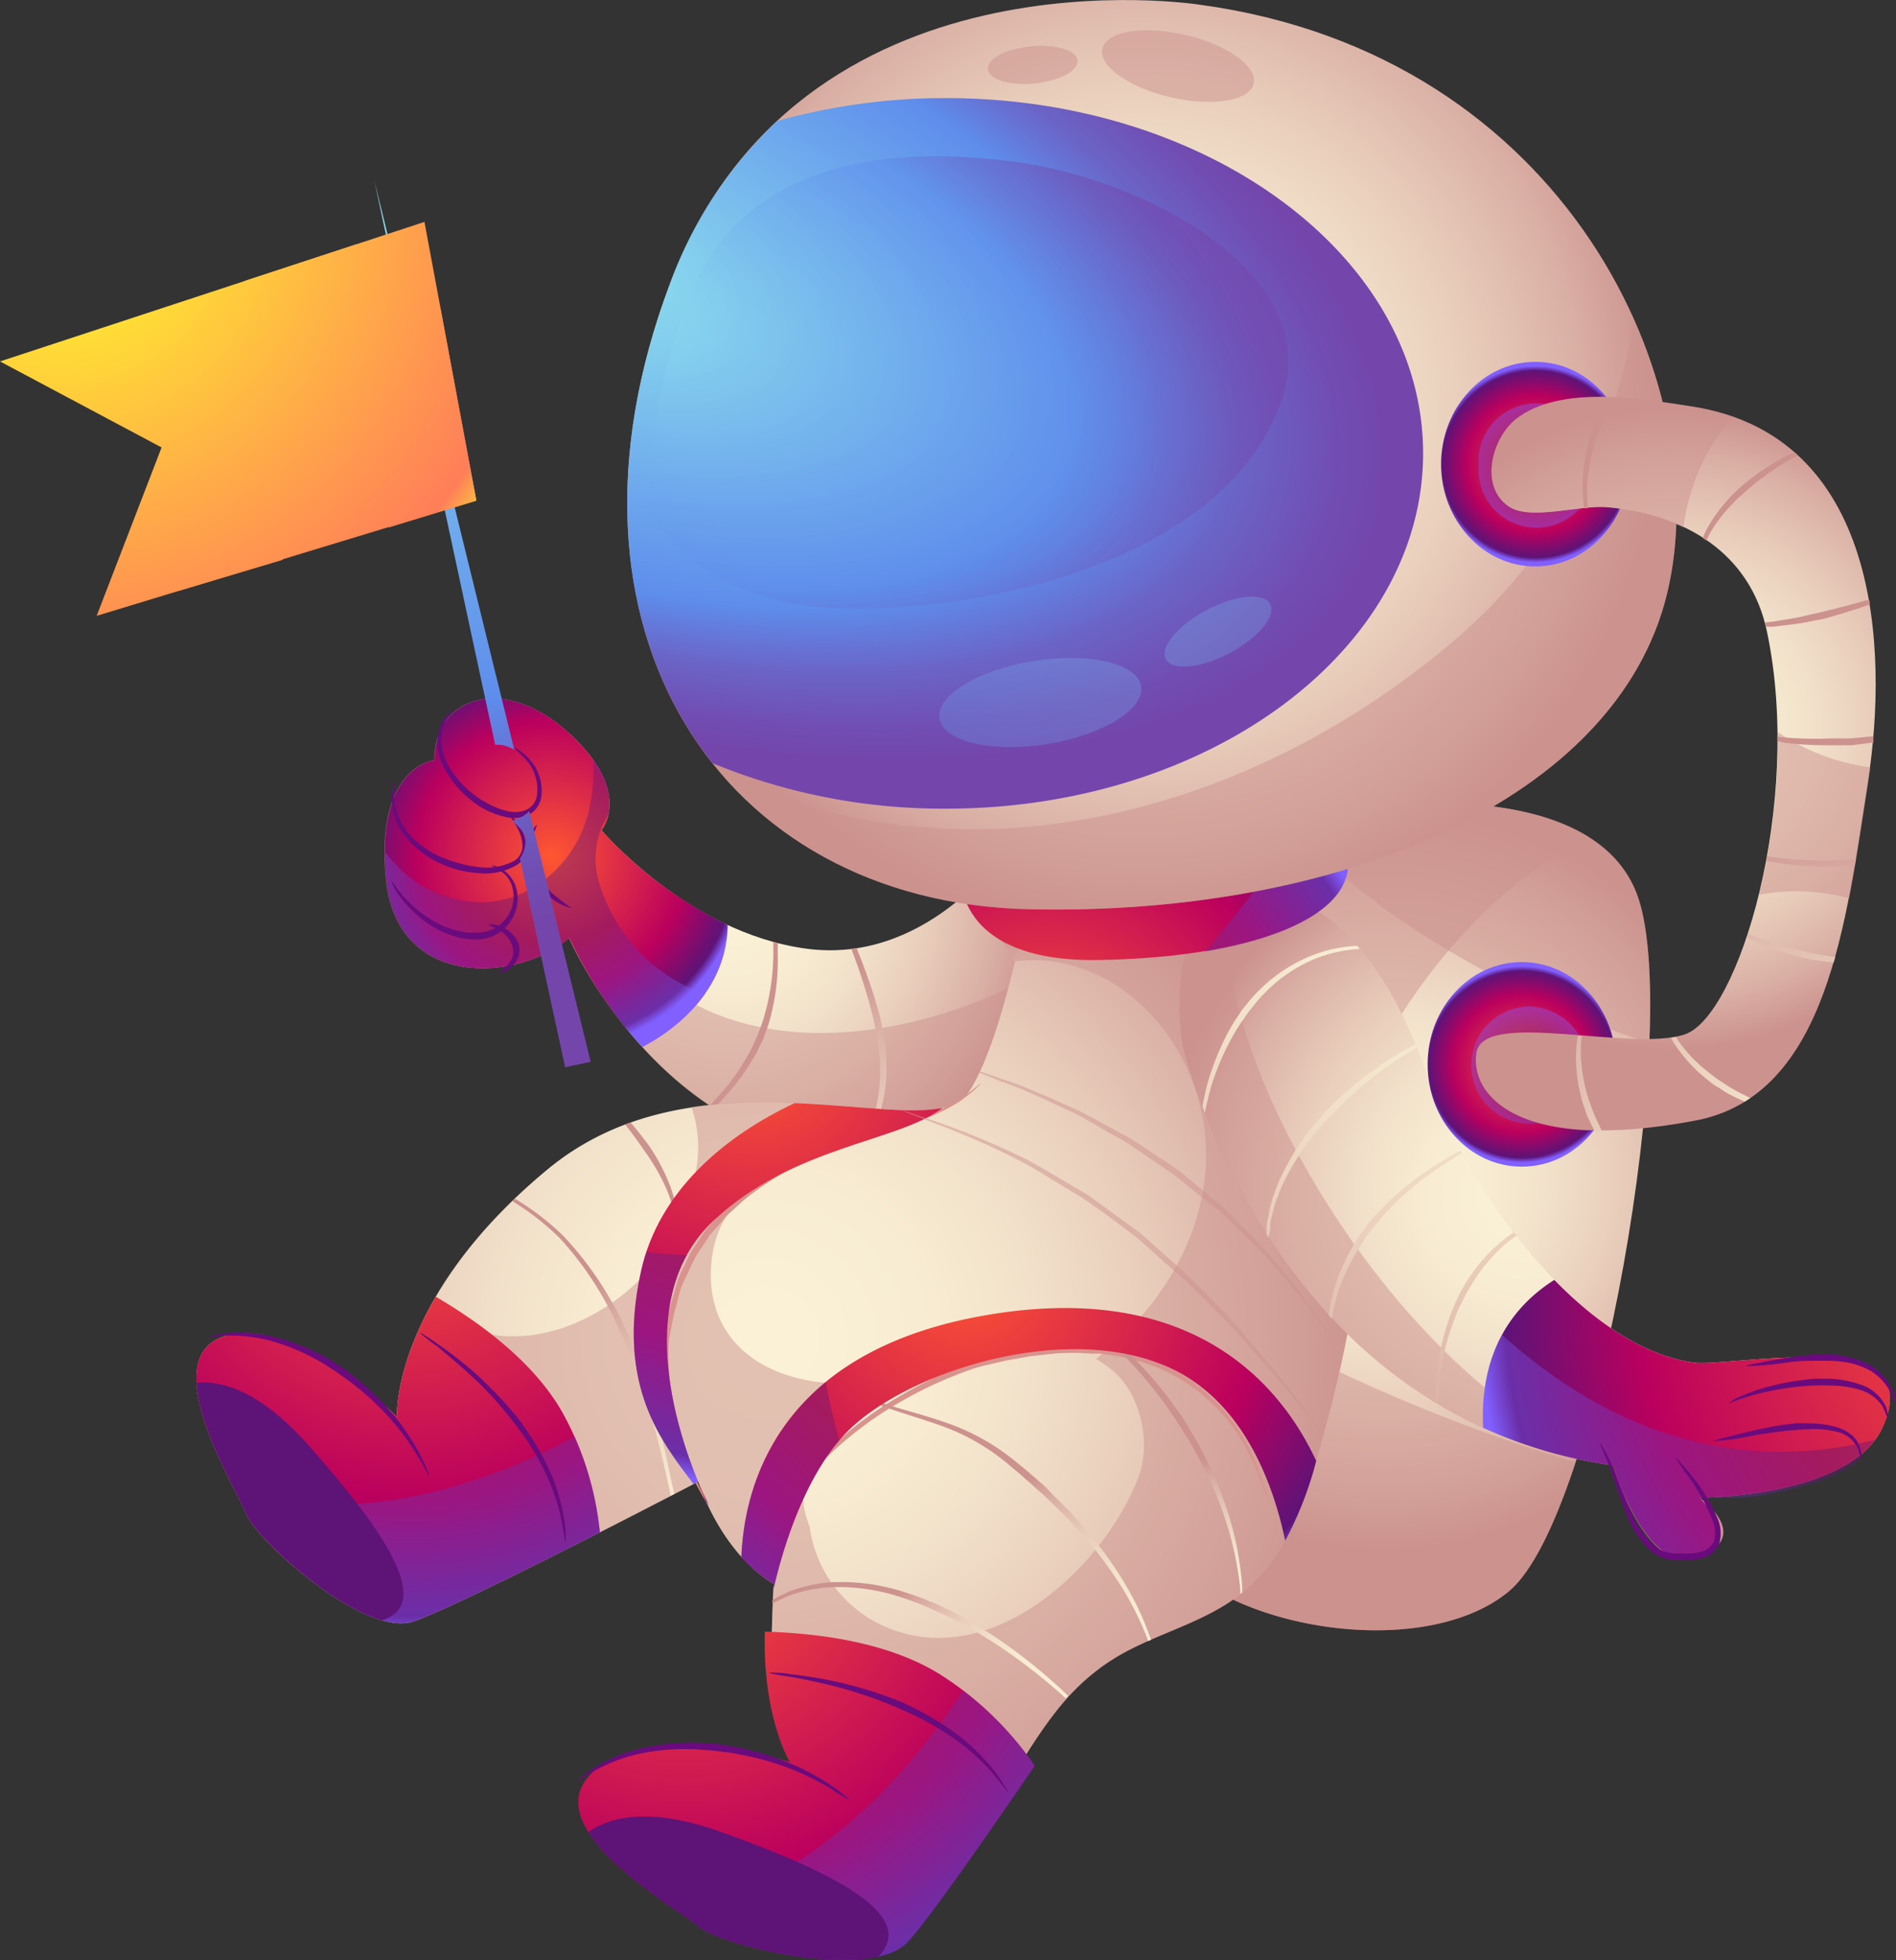 <svg xmlns="http://www.w3.org/2000/svg" xmlns:xlink="http://www.w3.org/1999/xlink" viewBox="0 0 176.13 182.05"><rect x="0" y="0" width="176.13" height="182.05" fill="#333333" stroke="none"/><defs><style>.cls-1{isolation:isolate;}.cls-2{fill:url(#radial-gradient);}.cls-13,.cls-3,.cls-32,.cls-36,.cls-4,.cls-48,.cls-5,.cls-61,.cls-62,.cls-63,.cls-7{opacity:0.5;}.cls-3{fill:url(#radial-gradient-2);}.cls-4{fill:url(#radial-gradient-3);}.cls-5{fill:url(#radial-gradient-4);}.cls-6{fill:url(#radial-gradient-5);}.cls-7{fill:url(#radial-gradient-6);}.cls-8{fill:url(#radial-gradient-7);}.cls-9{fill:url(#radial-gradient-8);}.cls-10{fill:url(#radial-gradient-9);}.cls-11{opacity:0.2;fill:url(#radial-gradient-10);}.cls-11,.cls-22,.cls-24,.cls-26,.cls-30,.cls-42,.cls-44,.cls-46,.cls-57,.cls-59,.cls-75,.cls-76{mix-blend-mode:multiply;}.cls-12{fill:url(#radial-gradient-11);}.cls-13{fill:url(#radial-gradient-12);}.cls-14{fill:#d9938e;}.cls-15{fill:url(#radial-gradient-13);}.cls-16{fill:url(#radial-gradient-14);}.cls-17{fill:url(#radial-gradient-15);}.cls-18{fill:url(#radial-gradient-16);}.cls-19{fill:url(#radial-gradient-17);}.cls-20{fill:url(#Áåçûìÿííûé_ãðàäèåíò_236);}.cls-21{fill:url(#Áåçûìÿííûé_ãðàäèåíò_236-2);}.cls-22,.cls-24,.cls-26,.cls-30,.cls-42,.cls-44,.cls-46,.cls-57,.cls-59{opacity:0.4;}.cls-22{fill:url(#radial-gradient-18);}.cls-23{fill:url(#Áåçûìÿííûé_ãðàäèåíò_236-3);}.cls-24{fill:url(#radial-gradient-19);}.cls-25{fill:url(#Áåçûìÿííûé_ãðàäèåíò_236-4);}.cls-26{fill:url(#radial-gradient-20);}.cls-27{fill:url(#radial-gradient-21);}.cls-28{fill:#690b7c;}.cls-29{fill:url(#Áåçûìÿííûé_ãðàäèåíò_236-5);}.cls-30{fill:url(#radial-gradient-22);}.cls-31{fill:url(#radial-gradient-23);}.cls-33{fill:url(#radial-gradient-24);}.cls-34{fill:url(#radial-gradient-25);}.cls-35{fill:url(#radial-gradient-26);}.cls-36{fill:url(#radial-gradient-27);}.cls-37{fill:url(#radial-gradient-28);}.cls-38{fill:url(#radial-gradient-29);}.cls-39{fill:url(#radial-gradient-30);}.cls-40{fill:url(#radial-gradient-31);}.cls-41{fill:url(#Áåçûìÿííûé_ãðàäèåíò_236-6);}.cls-42{fill:url(#radial-gradient-32);}.cls-43{fill:url(#Áåçûìÿííûé_ãðàäèåíò_236-7);}.cls-44{fill:url(#radial-gradient-33);}.cls-45{fill:url(#Áåçûìÿííûé_ãðàäèåíò_236-8);}.cls-46{fill:url(#radial-gradient-34);}.cls-47{fill:url(#radial-gradient-35);}.cls-48{fill:url(#radial-gradient-36);}.cls-49{fill:url(#radial-gradient-37);}.cls-50{fill:url(#radial-gradient-38);}.cls-51{fill:url(#radial-gradient-39);}.cls-52{opacity:0.6;fill:url(#radial-gradient-40);}.cls-52,.cls-53{mix-blend-mode:screen;}.cls-53{opacity:0.3;}.cls-54{fill:url(#radial-gradient-41);}.cls-55{fill:url(#radial-gradient-42);}.cls-56{fill:url(#Áåçûìÿííûé_ãðàäèåíò_236-9);}.cls-57{fill:url(#radial-gradient-43);}.cls-58{fill:url(#Áåçûìÿííûé_ãðàäèåíò_236-10);}.cls-59{fill:url(#radial-gradient-44);}.cls-60{fill:url(#radial-gradient-45);}.cls-61{fill:url(#radial-gradient-46);}.cls-62{fill:url(#radial-gradient-47);}.cls-63{fill:url(#radial-gradient-48);}.cls-64{fill:url(#radial-gradient-49);}.cls-65{fill:url(#radial-gradient-50);}.cls-66{fill:url(#radial-gradient-51);}.cls-67{fill:url(#radial-gradient-52);}.cls-68{fill:url(#radial-gradient-53);}.cls-69{fill:url(#radial-gradient-54);}.cls-70{fill:url(#radial-gradient-55);}.cls-71{fill:url(#radial-gradient-56);}.cls-72{fill:url(#radial-gradient-57);}.cls-73{fill:url(#radial-gradient-58);}.cls-74{fill:url(#radial-gradient-59);}.cls-75{fill:url(#radial-gradient-60);}.cls-76{fill:url(#radial-gradient-61);}</style><radialGradient id="radial-gradient" cx="128.54" cy="109.32" r="36.58" gradientUnits="userSpaceOnUse"><stop offset="0.06" stop-color="#faf1d6"/><stop offset="0.24" stop-color="#f8edd3"/><stop offset="0.42" stop-color="#f2e1ca"/><stop offset="0.61" stop-color="#e8ccba"/><stop offset="0.8" stop-color="#dab0a5"/><stop offset="0.95" stop-color="#cc928e"/></radialGradient><radialGradient id="radial-gradient-2" cx="128.54" cy="109.32" r="36.58" gradientUnits="userSpaceOnUse"><stop offset="0.22" stop-color="#cc928e"/><stop offset="0.95" stop-color="#cc928e"/></radialGradient><radialGradient id="radial-gradient-3" cx="128.54" cy="109.32" r="36.59" xlink:href="#radial-gradient-2"/><radialGradient id="radial-gradient-4" cx="128.54" cy="109.32" r="36.58" xlink:href="#radial-gradient-2"/><radialGradient id="radial-gradient-5" cx="67.77" cy="84.04" r="30.63" xlink:href="#radial-gradient"/><radialGradient id="radial-gradient-6" cx="67.77" cy="84.04" r="30.63" xlink:href="#radial-gradient-2"/><radialGradient id="radial-gradient-7" cx="97.12" cy="121.36" r="38.05" xlink:href="#radial-gradient"/><radialGradient id="radial-gradient-8" cx="97.12" cy="121.36" r="38.05" xlink:href="#radial-gradient"/><radialGradient id="radial-gradient-9" cx="97.12" cy="121.36" r="38.05" xlink:href="#radial-gradient"/><radialGradient id="radial-gradient-10" cx="89.62" cy="117.61" r="40.57" gradientUnits="userSpaceOnUse"><stop offset="0.45" stop-color="#5e1377"/><stop offset="1" stop-color="#8160ff"/></radialGradient><radialGradient id="radial-gradient-11" cx="71.23" cy="124.33" r="59.18" xlink:href="#radial-gradient"/><radialGradient id="radial-gradient-12" cx="82.87" cy="130.45" r="118.58" xlink:href="#radial-gradient-2"/><radialGradient id="radial-gradient-13" cx="68.7" cy="145.78" r="31.75" xlink:href="#radial-gradient"/><radialGradient id="radial-gradient-14" cx="68.7" cy="145.78" r="31.75" xlink:href="#radial-gradient"/><radialGradient id="radial-gradient-15" cx="103.31" cy="154.01" r="19.49" xlink:href="#radial-gradient"/><radialGradient id="radial-gradient-16" cx="95.83" cy="158.53" r="17.23" xlink:href="#radial-gradient"/><radialGradient id="radial-gradient-17" cx="112.96" cy="149.92" r="15.24" xlink:href="#radial-gradient"/><radialGradient id="Áåçûìÿííûé_ãðàäèåíò_236" cx="65.29" cy="137.5" r="2.23" gradientUnits="userSpaceOnUse"><stop offset="0" stop-color="#ff5731"/><stop offset="0.7" stop-color="#ba005e"/><stop offset="0.95" stop-color="#5e1377"/><stop offset="1" stop-color="#8160ff"/></radialGradient><radialGradient id="Áåçûìÿííûé_ãðàäèåíò_236-2" cx="70.01" cy="97.18" r="40.58" xlink:href="#Áåçûìÿííûé_ãðàäèåíò_236"/><radialGradient id="radial-gradient-18" cx="70.01" cy="97.18" r="40.58" xlink:href="#radial-gradient-10"/><radialGradient id="Áåçûìÿííûé_ãðàäèåíò_236-3" cx="89.62" cy="117.61" r="40.57" xlink:href="#Áåçûìÿííûé_ãðàäèåíò_236"/><radialGradient id="radial-gradient-19" cx="89.62" cy="117.61" r="40.57" xlink:href="#radial-gradient-10"/><radialGradient id="Áåçûìÿííûé_ãðàäèåíò_236-4" cx="38.2" cy="109.11" r="43.23" xlink:href="#Áåçûìÿííûé_ãðàäèåíò_236"/><radialGradient id="radial-gradient-20" cx="38.2" cy="109.12" r="43.23" xlink:href="#radial-gradient-10"/><radialGradient id="radial-gradient-21" cx="35.2" cy="147.78" r="70.73" xlink:href="#radial-gradient-10"/><radialGradient id="Áåçûìÿííûé_ãðàäèåíò_236-5" cx="73.76" cy="141.41" r="45.38" gradientTransform="matrix(0.88, -0.48, 0.48, 0.88, -69.35, 53.66)" xlink:href="#Áåçûìÿííûé_ãðàäèåíò_236"/><radialGradient id="radial-gradient-22" cx="73.76" cy="141.41" r="45.38" gradientTransform="matrix(0.88, -0.48, 0.48, 0.88, -69.35, 53.66)" xlink:href="#radial-gradient-10"/><radialGradient id="radial-gradient-23" cx="70.61" cy="182" r="74.26" gradientTransform="matrix(0.88, -0.48, 0.48, 0.88, -69.35, 53.66)" xlink:href="#radial-gradient-10"/><radialGradient id="radial-gradient-24" cx="103.37" cy="118.11" r="17.4" xlink:href="#radial-gradient-2"/><radialGradient id="radial-gradient-25" cx="107.12" cy="112.11" r="15.27" xlink:href="#radial-gradient-2"/><radialGradient id="radial-gradient-26" cx="141.75" cy="111.06" r="35.82" xlink:href="#radial-gradient"/><radialGradient id="radial-gradient-27" cx="141.75" cy="111.06" r="35.82" xlink:href="#radial-gradient-2"/><radialGradient id="radial-gradient-28" cx="136.2" cy="74.95" r="70.73" xlink:href="#radial-gradient"/><radialGradient id="radial-gradient-29" cx="136.2" cy="74.95" r="70.73" xlink:href="#radial-gradient"/><radialGradient id="radial-gradient-30" cx="136.2" cy="74.95" r="70.73" xlink:href="#radial-gradient"/><radialGradient id="radial-gradient-31" cx="136.2" cy="74.95" r="70.73" xlink:href="#radial-gradient"/><radialGradient id="Áåçûìÿííûé_ãðàäèåíò_236-6" cx="187.12" cy="121.36" r="49.88" xlink:href="#Áåçûìÿííûé_ãðàäèåíò_236"/><radialGradient id="radial-gradient-32" cx="187.12" cy="121.36" r="49.88" xlink:href="#radial-gradient-10"/><radialGradient id="Áåçûìÿííûé_ãðàäèåíò_236-7" cx="51.27" cy="79.51" r="18.05" xlink:href="#Áåçûìÿííûé_ãðàäèåíò_236"/><radialGradient id="radial-gradient-33" cx="51.27" cy="79.51" r="18.05" xlink:href="#radial-gradient-10"/><radialGradient id="Áåçûìÿííûé_ãðàäèåíò_236-8" cx="97.06" cy="99.85" r="33.29" xlink:href="#Áåçûìÿííûé_ãðàäèåíò_236"/><radialGradient id="radial-gradient-34" cx="97.06" cy="99.85" r="33.29" xlink:href="#radial-gradient-10"/><radialGradient id="radial-gradient-35" cx="105.78" cy="38.19" r="51.02" xlink:href="#radial-gradient"/><radialGradient id="radial-gradient-36" cx="105.79" cy="38.19" r="51.01" xlink:href="#radial-gradient-2"/><radialGradient id="radial-gradient-37" cx="174.53" cy="86.02" r="90.31" gradientTransform="matrix(-0.4, -0.92, 0.48, -0.21, 133.94, 210.12)" xlink:href="#radial-gradient-2"/><radialGradient id="radial-gradient-38" cx="151.83" cy="105.53" r="90.3" gradientTransform="translate(174.57 177.22) rotate(-132.29) scale(1 0.52)" xlink:href="#radial-gradient-2"/><radialGradient id="radial-gradient-39" cx="54.2" cy="25.11" r="86.13" gradientTransform="translate(7.06 -4.68) rotate(18.7) scale(1 0.52)" gradientUnits="userSpaceOnUse"><stop offset="0" stop-color="#8ee1ee"/><stop offset="0.62" stop-color="#5e8dec"/><stop offset="0.63" stop-color="#5f89e8"/><stop offset="0.74" stop-color="#6b64c7"/><stop offset="0.84" stop-color="#714eb3"/><stop offset="0.9" stop-color="#7446ac"/></radialGradient><radialGradient id="radial-gradient-40" cx="56.9" cy="28.44" r="71.98" gradientTransform="translate(7.76 -3.87) rotate(18.7) scale(1 0.52)" xlink:href="#radial-gradient-39"/><radialGradient id="radial-gradient-41" cx="93.88" cy="29.03" r="118.57" gradientTransform="translate(31.98 -44.77) rotate(44.16) scale(1 0.52)" xlink:href="#radial-gradient-39"/><radialGradient id="radial-gradient-42" cx="91.78" cy="26.33" r="118.56" gradientTransform="translate(4.39 -11.12) rotate(25.46) scale(1 0.52)" xlink:href="#radial-gradient-39"/><radialGradient id="Áåçûìÿííûé_ãðàäèåíò_236-9" cx="142.62" cy="43.11" r="9.13" xlink:href="#Áåçûìÿííûé_ãðàäèåíò_236"/><radialGradient id="radial-gradient-43" cx="142.73" cy="43.24" r="5.6" xlink:href="#radial-gradient-10"/><radialGradient id="Áåçûìÿííûé_ãðàäèåíò_236-10" cx="141.37" cy="98.86" r="9.13" xlink:href="#Áåçûìÿííûé_ãðàäèåíò_236"/><radialGradient id="radial-gradient-44" cx="142.12" cy="99.36" r="5.65" xlink:href="#radial-gradient-10"/><radialGradient id="radial-gradient-45" cx="155.24" cy="67.69" r="31.39" xlink:href="#radial-gradient"/><radialGradient id="radial-gradient-46" cx="155.24" cy="67.7" r="31.39" xlink:href="#radial-gradient-2"/><radialGradient id="radial-gradient-47" cx="155.24" cy="67.7" r="31.39" xlink:href="#radial-gradient-2"/><radialGradient id="radial-gradient-48" cx="155.24" cy="67.69" r="31.39" xlink:href="#radial-gradient-2"/><radialGradient id="radial-gradient-49" cx="172.99" cy="119.98" r="46.87" xlink:href="#radial-gradient"/><radialGradient id="radial-gradient-50" cx="172.99" cy="119.99" r="46.89" xlink:href="#radial-gradient"/><radialGradient id="radial-gradient-51" cx="173" cy="119.99" r="46.89" xlink:href="#radial-gradient"/><radialGradient id="radial-gradient-52" cx="172.99" cy="119.99" r="46.88" xlink:href="#radial-gradient"/><radialGradient id="radial-gradient-53" cx="172.99" cy="119.99" r="46.88" xlink:href="#radial-gradient"/><radialGradient id="radial-gradient-54" cx="172.99" cy="119.99" r="46.88" xlink:href="#radial-gradient"/><radialGradient id="radial-gradient-55" cx="173" cy="119.99" r="46.88" xlink:href="#radial-gradient"/><radialGradient id="radial-gradient-56" cx="172.99" cy="119.99" r="46.88" xlink:href="#radial-gradient"/><radialGradient id="radial-gradient-57" cx="35.01" cy="18.4" r="75.06" gradientTransform="translate(3.49 -1.58) rotate(3.74)" xlink:href="#radial-gradient-39"/><radialGradient id="radial-gradient-58" cx="33.89" cy="18.4" r="75.35" gradientTransform="translate(3.49 -1.58) rotate(3.74)" xlink:href="#radial-gradient-39"/><radialGradient id="radial-gradient-59" cx="3.31" cy="20.8" r="50.45" gradientTransform="translate(3.49 -1.58) rotate(3.74)" gradientUnits="userSpaceOnUse"><stop offset="0" stop-color="#ffff29"/><stop offset="0.89" stop-color="#ff7e59"/><stop offset="1" stop-color="#ffff29"/></radialGradient><radialGradient id="radial-gradient-60" cx="3.31" cy="20.8" r="50.45" xlink:href="#radial-gradient-59"/><radialGradient id="radial-gradient-61" cx="3.31" cy="20.8" r="50.44" xlink:href="#radial-gradient-59"/></defs><title>float_astronaut.module_1</title><g class="cls-1"><g id="Calque_2" data-name="Calque 2"><g id="OBJECTS"><path class="cls-2" d="M125.87,75.11s22.33-3.66,26.33,8.34-3.67,57.33-12,64.33-29,3.33-33.33-6S104.54,72.78,125.87,75.11Z"/><path class="cls-3" d="M121.14,77.9c1.5,1.47,3,2.95,4.63,4.31.39.32,2.86,2.19,2.58,2l1.17.83c1.78,1.21,3.58,2.39,5.44,3.48,3.3,1.92,6.68,3.72,10.15,5.3.34.1,4.81,1.94,5.63,2.22l2.47.85c.24-5.75-.05-10.58-1-13.46-4-12-26.33-8.34-26.33-8.34a10.19,10.19,0,0,0-6.2,1.25C120.16,76.88,120.64,77.39,121.14,77.9Z"/><path class="cls-4" d="M125.1,127.74a122.78,122.78,0,0,1-19.76-11.62c-.82,11.67-.09,22.17,1.53,25.66,4.33,9.33,25,13,33.33,6,2.16-1.82,4.28-6.22,6.16-11.94A157.62,157.62,0,0,1,125.1,127.74Z"/><path class="cls-5" d="M121.51,114.31c4-14.91,12.31-29.28,26-36.6-7.84-4.86-21.63-2.6-21.63-2.6-21.33-2.33-23.33,57.34-19,66.67,2.11,4.54,8.09,7.74,14.63,9C118.86,138.76,118.32,126.15,121.51,114.31Z"/><path class="cls-6" d="M92.87,79.61s-7,10-18,8.5-19-11-19-11,3-3.5-3-9-12.5-3.5-12.5,2.5c0,0-5.5.5-4.5,11s12.5,9.5,17,5.5c0,0,9.5,22,30.5,20s17.5-14.5,18-18S99.37,80.61,92.87,79.61Z"/><path class="cls-7" d="M54.22,80.13a6.68,6.68,0,0,1,2-7.41,12,12,0,0,0-3.38-4.61c-6-5.5-12.5-3.5-12.5,2.5,0,0-5.5.5-4.5,11s12.5,9.5,17,5.5c0,0,9.5,22,30.5,20s17.5-14.5,18-18a6.6,6.6,0,0,0,0-1.93C86.33,98.43,60.77,101.53,54.22,80.13Z"/><path class="cls-8" d="M95.91,91.85a24,24,0,0,0-2.24-4.57c-.37-.59-.73-1-1-1.38s-.38-.52-.38-.52l-.41-.48c-.27-.3-.62-.77-1.12-1.25-.25-.27-.54-.56-.85-.85l-.41.37q.47.45.84.87c.48.48.81.95,1.07,1.25l.39.48s.15.17.38.49.59.77,1,1.34A24.16,24.16,0,0,1,95.49,92a20,20,0,0,1,1.2,4.83c.15,1.36.11,2.28.18,2.28a2.64,2.64,0,0,0,.06-.63,10.17,10.17,0,0,0,0-1.67A18.41,18.41,0,0,0,95.91,91.85Z"/><path class="cls-9" d="M68.17,100.92a19.35,19.35,0,0,0,1.51-2.12l.54-.89c.14-.28.26-.52.35-.72l.31-.63a5.12,5.12,0,0,0,.24-.66,13.42,13.42,0,0,0,.54-1.77,20.79,20.79,0,0,0,.59-5.53c0-.34,0-.68,0-1l-.41-.11c0,.38,0,.76,0,1.14A21.35,21.35,0,0,1,71.1,94a13.48,13.48,0,0,1-.55,1.69,5.6,5.6,0,0,1-.25.63l-.28.62-.33.7-.5.87a23,23,0,0,1-1.42,2.1c-.57.68-1.17,1.41-1.84,2.08l.39.25C67,102.28,67.6,101.58,68.17,100.92Z"/><path class="cls-10" d="M79.19,88.41a54.75,54.75,0,0,1,1.74,5.4,18.12,18.12,0,0,1,.4,1.81c.09.44.13.7.13.7a5.34,5.34,0,0,1,.1.69,15.58,15.58,0,0,1,.18,1.84,14.1,14.1,0,0,1-.81,5.5,11.93,11.93,0,0,1-1.42,2.86h.42a12.29,12.29,0,0,0,1.42-2.72,14.31,14.31,0,0,0,1-5.67,14.17,14.17,0,0,0-.14-1.9c0-.46-.09-.72-.09-.72s0-.25-.15-.7a17.77,17.77,0,0,0-.44-1.85,51.74,51.74,0,0,0-1.89-5.41s0-.11-.07-.17l-.44.06C79.12,88.23,79.15,88.32,79.19,88.41Z"/><path class="cls-11" d="M101.73,121.61c.17,1.29.4,2.57.68,3.84A19.51,19.51,0,0,1,108.6,127c7.3,3.31,9.85,11.69,10.77,16.09a33.38,33.38,0,0,0,2.9-7.42C119.87,130.46,114.23,122.63,101.73,121.61Z"/><path class="cls-12" d="M117.87,78.11l-22,3.5s-2.5,15-6,20-24.5-5-39,7-14,23-14,23-9.5-9.5-16-7.5,1,14,2,16.5,11,11.5,15.5,10,26.5-13,26.5-13,2,6.5,7,9.5c0,0-.22,4-.22,8.17a33,33,0,0,1,12.26,5.06,43.21,43.21,0,0,1,8.32,8,43.36,43.36,0,0,1,2.21-4c2.5-3.92,4.59-7.35,8.59-10s9-3.49,12.69-6.67c4.68-4,6.08-10.14,7.65-16C133.87,92.11,117.87,78.11,117.87,78.11Z"/><path class="cls-13" d="M117.87,78.11l-22,3.5s-.59,3.5-1.58,7.68c7.47-1,14.84,4.67,17.1,13.06,2.46,9.15-2.32,18.31-9.58,23.86a13.74,13.74,0,0,1,1.45,1c2.74,2.24,3.73,6.87,2.45,10.12-3.13,8-12.69,17-21.91,14.32a11.88,11.88,0,0,1-8.59-9.87,8.18,8.18,0,0,1-.61-3.74c.3-4.14,2.49-6.88,5.67-9.3.23-.17.48-.32.71-.48a19.31,19.31,0,0,1-5,.1c-6.44-.84-10.82-5-9.8-11.85.74-5,5.71-9,10.24-10.44a7.05,7.05,0,0,1,4-2.63,5.19,5.19,0,0,0,1.11-.47c-4.79-.33-11-1.09-17.3-.15a11.56,11.56,0,0,1,.16,7c-1.41,8.44-11.11,15.91-19.4,14A10.37,10.37,0,0,1,40.17,121c-3.5,6.24-3.3,10.62-3.3,10.62s-9.5-9.5-16-7.5,1,14,2,16.5,11,11.5,15.5,10,26.5-13,26.5-13,2,6.5,7,9.5c0,0-.22,4-.22,8.17a33,33,0,0,1,12.26,5.06,43.21,43.21,0,0,1,8.32,8,43.36,43.36,0,0,1,2.21-4c2.5-3.92,4.59-7.35,8.59-10s9-3.49,12.69-6.67c4.68-4,6.08-10.14,7.65-16C133.87,92.11,117.87,78.11,117.87,78.11Z"/><path class="cls-14" d="M91.12,100.61a2,2,0,0,1-.21.24c-.16.14-.36.37-.66.61a12.9,12.9,0,0,1-2.7,1.74c-2.37,1.22-5.87,2-9.18,3.07a33.34,33.34,0,0,0-8.43,4.54,14,14,0,0,0-1.36,1.13c-.39.36-.75.66-1,.92l-.79.9-.79.89c-.22.31-.46.7-.76,1.14a9.56,9.56,0,0,0-.91,1.51c-.27.59-.57,1.23-.89,1.9s-.44,1.47-.67,2.26-.35,1.61-.53,2.45-.13,1.72-.13,2.59A29.06,29.06,0,0,0,64,135.87c.51,1.21.93,2.23,1.31,2.9l.4.8a1.77,1.77,0,0,1,.12.29s-.07-.08-.18-.26l-.45-.77A24.68,24.68,0,0,1,63.82,136a28.6,28.6,0,0,1-2.17-9.45c0-.89,0-1.79.1-2.66s.26-1.73.5-2.53.46-1.57.67-2.31.61-1.36.89-2a10,10,0,0,1,.92-1.58c.3-.46.55-.87.78-1.18l.8-.93.82-.92c.28-.27.65-.57,1.06-.93a12.67,12.67,0,0,1,1.41-1.16,33.26,33.26,0,0,1,8.63-4.49c1.68-.55,3.4-1,5-1.4A28.52,28.52,0,0,0,87.45,103a14.45,14.45,0,0,0,2.72-1.62C90.77,100.89,91.1,100.59,91.12,100.61Z"/><path class="cls-14" d="M117.87,139.61a1.27,1.27,0,0,1-.14-.33c-.08-.22-.19-.55-.34-1A24.49,24.49,0,0,0,116,135a16.72,16.72,0,0,0-7.58-7.57,17.52,17.52,0,0,0-5.56-1.6l-.68-.1-.68,0-1.31-.07c-.85,0-1.66,0-2.4.08l-2,.22-1.55.27c-.86.14-1.34.27-1.34.27l-1.33.31a11,11,0,0,0-1.49.44c-.58.18-1.21.45-1.9.72a37.65,37.65,0,0,0-4.57,2.26,33.07,33.07,0,0,0-4.8,3.33,27.92,27.92,0,0,0-2.2,2,25,25,0,0,0-1.85,2.19A20.29,20.29,0,0,0,73.29,140c-.2.37-.34.77-.51,1.13a6.28,6.28,0,0,0-.4,1.09,14.37,14.37,0,0,0-.51,4.92,1.68,1.68,0,0,1-.06-.35l-.1-1a8,8,0,0,1,.05-1.59,9.87,9.87,0,0,1,.39-2,5.7,5.7,0,0,1,.38-1.12c.16-.37.3-.78.49-1.17a20.33,20.33,0,0,1,1.43-2.33,23.79,23.79,0,0,1,1.85-2.26,28.5,28.5,0,0,1,2.19-2.06,32.59,32.59,0,0,1,4.83-3.43,36.58,36.58,0,0,1,4.6-2.35c.71-.29,1.34-.57,1.94-.76a11.92,11.92,0,0,1,1.52-.47c.87-.2,1.36-.33,1.36-.33s.49-.12,1.36-.26l1.58-.25,2.06-.21c.76,0,1.58,0,2.45-.05l1.34.08.69,0,.7.11A17.84,17.84,0,0,1,108.6,127a16.81,16.81,0,0,1,7.61,7.86,21.67,21.67,0,0,1,1.3,3.4c.12.42.22.75.28,1A1.9,1.9,0,0,1,117.87,139.61Z"/><path class="cls-15" d="M59.85,106.87a19.68,19.68,0,0,1,2,3.42,12.5,12.5,0,0,1,.82,2.59,8.45,8.45,0,0,0,.22,1.23,3.84,3.84,0,0,0,0-1.27,11.06,11.06,0,0,0-.65-2.72,18.28,18.28,0,0,0-1.88-3.6s-.76-1.07-1.77-2.25c-.17.06-.34.11-.51.18C59.08,105.72,59.85,106.87,59.85,106.87Z"/><path class="cls-16" d="M61.89,135.33a73.57,73.57,0,0,0-2.09-7.61c-.31-1-.69-1.86-.9-2.45l-.36-.92s-.14-.33-.42-.9-.63-1.4-1.18-2.33a31.1,31.1,0,0,0-4.67-6.39,24.37,24.37,0,0,0-4.45-3.4c-.08.08-.16.15-.23.23A24.46,24.46,0,0,1,52,115a30.7,30.7,0,0,1,4.48,6.35c.53.93.85,1.76,1.13,2.32s.4.88.4.88.13.33.37.91.6,1.39.92,2.41a76.93,76.93,0,0,1,2.21,7.52c.29,1.19.55,2.39.8,3.54l.34-.18C62.38,137.67,62.15,136.5,61.89,135.33Z"/><path class="cls-17" d="M103.93,146.18a32.94,32.94,0,0,0-2.31-3.21c-.8-1-1.6-1.85-2.27-2.6l-1.73-1.72A8.67,8.67,0,0,0,97,138l-.7-.61c-.45-.38-1.07-.94-1.87-1.57A20.76,20.76,0,0,0,88,132.18c-2.55-.91-5.17-1.47-7-2.24-.21-.07-.41-.15-.6-.23l-.18.17a7.1,7.1,0,0,0,.69.28c1.84.85,4.47,1.49,7,2.44A20.35,20.35,0,0,1,94,136.29c.78.62,1.39,1.2,1.83,1.58l.68.61a6.4,6.4,0,0,1,.68.62l1.74,1.67c.67.73,1.48,1.58,2.28,2.53a36.23,36.23,0,0,1,2.34,3.12,28.25,28.25,0,0,1,3.12,6l.25-.11A27.91,27.91,0,0,0,103.93,146.18Z"/><path class="cls-18" d="M95.71,154.44a44.49,44.49,0,0,0-5.77-3.94c-1.67-.95-2.84-1.47-2.84-1.47l-.81-.33c-.51-.22-1.26-.5-2.18-.79a19,19,0,0,0-7-.94,14.1,14.1,0,0,0-3.68.81,15.46,15.46,0,0,0-1.68.83c0,.1,0,.23,0,.34a16.12,16.12,0,0,1,1.82-.84,13.93,13.93,0,0,1,3.59-.69,18.69,18.69,0,0,1,6.74,1c.89.3,1.62.58,2.12.8l.79.35s1.16.49,2.81,1.39a46.67,46.67,0,0,1,5.79,3.79c1.3,1,2.52,2,3.6,3l.21-.24A46.76,46.76,0,0,0,95.71,154.44Z"/><path class="cls-19" d="M113.91,140a38.78,38.78,0,0,0-2.59-5.87c-.4-.78-.82-1.38-1.07-1.82l-.42-.69-.47-.65c-.31-.41-.7-1-1.26-1.7a38.2,38.2,0,0,0-4.39-4.68c-.26-.23-.53-.44-.8-.66l-.59,0c.37.31.74.63,1.09,1a38.86,38.86,0,0,1,4.23,4.7c.54.68.92,1.29,1.21,1.7l.46.65.42.67c.25.43.68,1,1.08,1.78a38.14,38.14,0,0,1,2.68,5.72,31.08,31.08,0,0,1,1.56,6.14,15.72,15.72,0,0,1,.19,1.76l.15-.11a10.6,10.6,0,0,0-.1-1.68A29.32,29.32,0,0,0,113.91,140Z"/><path class="cls-20" d="M65.59,139.43c.09.15.19.29.28.43s-.4-.77-.94-2.06C65,138.08,65.24,138.66,65.59,139.43Z"/><path class="cls-21" d="M73.82,102.46c-6.21,2.91-12.62,8-14.28,15.65-2.34,10.67,2,15.88,4.89,19.73l.42-.22c-2.07-5-6-17.31,1.46-24.27s17.14-7.26,21.25-10.45C84.6,103.52,79.59,102.7,73.82,102.46Z"/><path class="cls-22" d="M63.82,116.56c-.74,0-1.47-.06-2.2-.11a13.29,13.29,0,0,1-1.56-.19,16.92,16.92,0,0,0-.52,1.85c-2.34,10.67,2,15.88,4.89,19.73l.42-.22C63.07,133.3,59.92,123.61,63.82,116.56Z"/><path class="cls-23" d="M122.27,135.69c-3-6.44-10.83-16.84-30.4-13.58s-22.71,15.82-23,22.5a12.92,12.92,0,0,0,3,2.5l0,.41c.82-3.54,2.81-10.29,6.64-14.34,5.38-5.68,20.38-10.57,30.11-6.16,7.3,3.31,9.85,11.69,10.77,16.09A33.38,33.38,0,0,0,122.27,135.69Z"/><path class="cls-24" d="M77.94,133.8q-.72-2.7-1.23-5.43a21.64,21.64,0,0,0-7.81,16.24,12.92,12.92,0,0,0,3,2.5l0,.41C72.63,144.15,74.47,137.89,77.94,133.8Z"/><path class="cls-25" d="M38.37,150.61c2.55-.85,10.74-4.92,17.35-8.28a28.7,28.7,0,0,0-3.52-11.22c-2.61-4.56-7.45-8.17-11.72-10.67-3.82,6.54-3.61,11.17-3.61,11.17s-9.5-9.5-16-7.5,1,14,2,16.5S33.87,152.11,38.37,150.61Z"/><path class="cls-26" d="M21.89,138.6c.45.88.81,1.59,1,2,1,2.5,11,11.5,15.5,10,2.55-.85,10.74-4.92,17.35-8.28a29.72,29.72,0,0,0-2.35-8.89C43.53,138.74,32.37,141.48,21.89,138.6Z"/><path class="cls-27" d="M28.54,134.11c-4.49-5-8-5.9-10.28-5.67.23,4.35,3.93,10.47,4.61,12.17.82,2,7.68,8.46,12.6,9.88C40.42,149,35.49,141.93,28.54,134.11Z"/><path class="cls-28" d="M39.87,137.11c-.06,0-.38-.71-1-1.75a23.89,23.89,0,0,0-2.59-3.56,24.94,24.94,0,0,0-3.18-3c-.45-.39-.87-.66-1.15-.87l-.45-.32s-.15-.12-.45-.31-.7-.47-1.22-.77a19.84,19.84,0,0,0-4-1.79,14.41,14.41,0,0,0-4.32-.69,11,11,0,0,0-1.45.08,1.8,1.8,0,0,1-.55,0,1.75,1.75,0,0,1,.54-.13,6.64,6.64,0,0,1,1.46-.2,13.44,13.44,0,0,1,4.44.5A19.58,19.58,0,0,1,30.13,126c.54.29,1,.58,1.27.76s.47.31.47.31l.45.34a14.08,14.08,0,0,1,1.16.92,25.64,25.64,0,0,1,3.15,3.18,22,22,0,0,1,2.46,3.73,11.74,11.74,0,0,1,.6,1.34A2.09,2.09,0,0,1,39.87,137.11Z"/><path class="cls-28" d="M52.54,143.28c-.06,0-.12-.77-.34-1.88a19.15,19.15,0,0,0-1.26-4,24.71,24.71,0,0,0-2-3.63c-.65-.93-1.12-1.53-1.12-1.53s-.46-.6-1.19-1.48-1.78-2-2.88-3-2.28-2-3.18-2.74A14.65,14.65,0,0,1,39,123.78a1.52,1.52,0,0,1,.46.25c.29.18.7.43,1.16.77A38.94,38.94,0,0,1,44,127.42a37.34,37.34,0,0,1,3,3c.77.87,1.25,1.48,1.25,1.48s.46.62,1.1,1.6a23.73,23.73,0,0,1,2,3.77,17.77,17.77,0,0,1,1.1,4.1,12.11,12.11,0,0,1,.1,1.4A2,2,0,0,1,52.54,143.28Z"/><path class="cls-29" d="M84.32,180.39c1.92-2.07,7.41-9.95,11.8-16.38a30.32,30.32,0,0,0-8.89-8.55c-4.71-2.89-11-3.76-16.18-3.91-.22,7.94,2.31,12.1,2.31,12.1s-13.54-4-18.51,1.16S62.83,177.2,65,179,80.93,184,84.32,180.39Z"/><path class="cls-30" d="M63.09,177.64c.86.58,1.55,1.05,1.92,1.36,2.18,1.8,15.92,5,19.31,1.39,1.92-2.07,7.41-9.95,11.8-16.38a30.63,30.63,0,0,0-6.65-7C83.09,166.85,74.19,175,63.09,177.64Z"/><path class="cls-31" d="M67,170.16c-6.68-2.39-10.37-1.39-12.33,0C57,174,63.52,177.77,65,179c1.78,1.47,11.33,3.91,16.58,2.74C85.39,177.87,77.29,173.85,67,170.16Z"/><path class="cls-28" d="M78.9,167.2a20.45,20.45,0,0,1-1.8-1.11,24.84,24.84,0,0,0-4.18-2,28,28,0,0,0-4.45-1.18c-.61-.14-1.14-.16-1.5-.22l-.57-.07-.57-.06c-.37,0-.89-.08-1.52-.09a21.24,21.24,0,0,0-4.57.35,15.32,15.32,0,0,0-4.32,1.55,9.76,9.76,0,0,0-1.29.8,3.18,3.18,0,0,1-.51.3s.14-.16.43-.4a7.08,7.08,0,0,1,1.24-.92,14.2,14.2,0,0,1,4.35-1.78,21.37,21.37,0,0,1,4.69-.51c.64,0,1.17.05,1.55.06s.59.05.59.05l.58.08c.37.07.91.11,1.53.26a27.07,27.07,0,0,1,4.51,1.35,22.09,22.09,0,0,1,4.15,2.19,13.49,13.49,0,0,1,1.23.94A2.76,2.76,0,0,1,78.9,167.2Z"/><path class="cls-28" d="M93.67,166.5c-.06,0-.5-.65-1.26-1.57a20.09,20.09,0,0,0-3.16-3,25.9,25.9,0,0,0-3.72-2.31c-1.07-.53-1.8-.85-1.8-.85s-.73-.32-1.85-.76a41.7,41.7,0,0,0-4.18-1.34c-1.55-.4-3.12-.73-4.31-.93a17.09,17.09,0,0,1-2-.37,2.16,2.16,0,0,1,.55,0c.35,0,.86,0,1.46.13a39.71,39.71,0,0,1,4.39.72,38.83,38.83,0,0,1,4.28,1.23c1.15.41,1.9.73,1.9.73s.74.34,1.82.92a24.62,24.62,0,0,1,3.73,2.47,19,19,0,0,1,3.08,3.23,13.39,13.39,0,0,1,.8,1.23A2.27,2.27,0,0,1,93.67,166.5Z"/><g class="cls-32"><path class="cls-33" d="M122.87,133.11a6.11,6.11,0,0,1-.72-.8l-1.8-2.2c-1.44-1.86-3.54-4.17-5.6-6.52-1.06-1.14-2.2-2.22-3.22-3.27L110,118.83l-1.43-1.24L105.67,115a2.08,2.08,0,0,0-.22-.18l-.63-.47-2.27-1.69L101,111.57c-.55-.39-1.17-.73-1.79-1.12-1.25-.74-2.56-1.6-3.93-2.35a72,72,0,0,0-7.82-3.53l-2.64-1a6.26,6.26,0,0,1-1-.43,9,9,0,0,1,1,.31l2.69.92a67.17,67.17,0,0,1,7.94,3.37c1.39.72,2.72,1.57,4,2.3.63.39,1.26.72,1.82,1.1l1.54,1.12,2.3,1.68.65.47a1.57,1.57,0,0,1,.22.17l2.94,2.61,1.42,1.27L111.9,120c1,1.07,2.13,2.17,3.17,3.35,2,2.39,4.09,4.76,5.47,6.66l1.71,2.27A7.35,7.35,0,0,1,122.87,133.11Z"/><path class="cls-34" d="M124.37,125.11a5.14,5.14,0,0,1-.61-.73l-1.5-2c-1.17-1.71-3-3.74-4.82-5.82-.93-1-2-1.92-2.87-2.83l-1.33-1.29-1.3-1-2.66-2.15s-.28-.21-.77-.54l-2.05-1.41-1.37-.94c-.49-.33-1-.61-1.6-.93-1.12-.63-2.3-1.33-3.52-2-2.49-1.15-5-2.38-6.91-3l-2.32-.92a5.65,5.65,0,0,1-.87-.39,6.32,6.32,0,0,1,.91.27l2.36.81c2,.61,4.49,1.78,7,2.88,1.23.62,2.44,1.31,3.58,1.92.56.32,1.13.58,1.63.91l1.4.93,2.09,1.39.78.53,2.67,2.22,1.29,1.07c.42.42.86.87,1.32,1.32.9.94,1.92,1.88,2.83,2.91a65.9,65.9,0,0,1,4.69,6l1.42,2.06A6.18,6.18,0,0,1,124.37,125.11Z"/></g><path class="cls-35" d="M109.87,97.11s8,34.5,40,39c0,0,3,10.5,8,8.5s0-5.5,0-5.5,14,0,17-6.5c4.51-9.77-14.16-5.55-17.61-6.06-10.92-1.59-21.24-16.8-24.39-25.94-5-14.5-12-19-18.5-17S109.87,97.11,109.87,97.11Z"/><path class="cls-36" d="M159.06,126.56c1.27,5.32-4.74,12-11.35,8.77-10.45-5.12-19.11-14.8-25.09-24.6-5-8.2-8.75-17.33-9-26.84-5.62,2.61-3.78,13.22-3.78,13.22s8,34.5,40,39c0,0,3,10.5,8,8.5s0-5.5,0-5.5,14,0,17-6.5C178.84,124,164.81,126.26,159.06,126.56Z"/><path class="cls-37" d="M118,113.57l.31-1.25a8.66,8.66,0,0,1,.44-1.3,9.2,9.2,0,0,1,.55-1.3,22.07,22.07,0,0,1,2.83-4.39c.46-.55.87-1,1.14-1.3a5.1,5.1,0,0,1,.45-.48l.46-.47c.3-.28.69-.74,1.23-1.2a34.67,34.67,0,0,1,4.12-3.26c.69-.45,1.39-.88,2.07-1.28,0-.11-.09-.22-.13-.34-.72.38-1.45.8-2.18,1.25a32.72,32.72,0,0,0-4.26,3.2c-.57.46-1,.91-1.29,1.2l-.48.47s-.17.17-.44.5-.69.78-1.14,1.35a22.24,22.24,0,0,0-2.78,4.56,9.81,9.81,0,0,0-.53,1.36,7.43,7.43,0,0,0-.4,1.35c-.09.44-.18.88-.26,1.29s0,.74-.07,1.08l.21.34a1.81,1.81,0,0,1,0-.23C118,114.36,118,114,118,113.57Z"/><path class="cls-38" d="M127.43,114.21l.35-.45.37-.43c.25-.28.56-.69,1-1.13a27.71,27.71,0,0,1,3.47-3c1.08-.79,2.19-1.5,3.16-2.08l-.13-.25a31.61,31.61,0,0,0-3.28,2,26.32,26.32,0,0,0-3.63,3c-.48.43-.81.85-1.07,1.12l-.39.44s-.14.17-.36.47-.57.72-.89,1.28a18.4,18.4,0,0,0-2,4.26,16.56,16.56,0,0,0-.6,2.73l.29.31a17.11,17.11,0,0,1,.73-2.9,18.65,18.65,0,0,1,2.07-4.08C126.86,114.89,127.22,114.51,127.43,114.21Z"/><path class="cls-39" d="M134,126.32a24.34,24.34,0,0,1,1.24-4.13c.2-.55.45-1,.59-1.29l.24-.48s.35-.69,1-1.69a16,16,0,0,1,2.82-3.22c.32-.26.66-.51,1-.75l-.24-.31a11.91,11.91,0,0,0-1,.72,15.67,15.67,0,0,0-3,3.24c-.67,1-1.05,1.72-1.05,1.72l-.23.51a13.42,13.42,0,0,0-.57,1.34,23,23,0,0,0-1.15,4.26,26.34,26.34,0,0,0-.32,3.94l.26.16A29.71,29.71,0,0,1,134,126.32Z"/><path class="cls-40" d="M111.92,103.36c.16-.79.36-1.61.59-2.43a24.07,24.07,0,0,1,2.11-4.87,15.45,15.45,0,0,1,.95-1.47l.37-.55.42-.51a11.71,11.71,0,0,1,1.14-1.31,14,14,0,0,1,4.28-3,12.9,12.9,0,0,1,4.54-1.08l-.23-.28a12.75,12.75,0,0,0-4.49,1,14.53,14.53,0,0,0-4.51,3,13.49,13.49,0,0,0-1.21,1.33l-.44.53-.38.57a14.73,14.73,0,0,0-.94,1.53,24.53,24.53,0,0,0-2,5c-.16.64-.29,1.27-.41,1.9C111.75,102.92,111.84,103.14,111.92,103.36Z"/><path class="cls-41" d="M174.87,132.61c4.51-9.77-14.16-5.55-17.61-6.06-4.56-.66-9-3.7-12.87-7.67-3.18,2-7,6-6.61,13.73a43.79,43.79,0,0,0,12.09,3.5s3,10.39,8,8.5c4-1.5,0-5.5,0-5.5S171.87,139.11,174.87,132.61Z"/><path class="cls-42" d="M157.87,139.11h1.2l.28,0h.13l.31,0h.13l.36,0h.13l.4,0h.13l.42,0,.14,0,.46,0h.12l.51-.07h.07a33.54,33.54,0,0,0,4.62-.94h0l.61-.18.1,0,.56-.19.13,0,.53-.2.16-.06.5-.21.17-.07.47-.22.17-.09.45-.24.18-.09.42-.25.17-.11.4-.27.16-.12.38-.29L173,135l.35-.32.12-.11.34-.36.07-.09.34-.41h0a35.41,35.41,0,0,1-8.62,1.14c-10.13,0-18.62-4.22-26.07-10.86-.15.27-.28.54-.42.83l0,.05c-.12.27-.24.54-.34.83a.78.78,0,0,0-.05.14c-.1.26-.19.53-.28.81l-.06.25c-.08.25-.14.51-.2.78,0,.12,0,.25-.08.37s-.09.48-.13.73,0,.36-.07.53,0,.44-.07.66,0,.5,0,.74,0,.35,0,.54c0,.44,0,.89,0,1.36a43.79,43.79,0,0,0,12.09,3.5s.19.66.54,1.61l0,.06c0,.1.07.19.11.3,1.15,2.91,3.7,7.89,7.32,6.53C161.87,143.11,157.87,139.11,157.87,139.11Z"/><path class="cls-28" d="M155.62,135.36a3.07,3.07,0,0,1,.41.41c.25.26.59.66,1,1.15a16.7,16.7,0,0,1,2.44,3.93,3.57,3.57,0,0,1,.23,2.57,2.42,2.42,0,0,1-1.85,1.36,4,4,0,0,1-.89.14,4.17,4.17,0,0,1-.68,0h-.59a3.93,3.93,0,0,1-.6-.07,3.33,3.33,0,0,1-1.5-.63,8.49,8.49,0,0,1-2.61-3.88c-.62-1.56-1.1-3.16-1.55-4.33s-.83-1.89-.79-1.92a1.93,1.93,0,0,1,.33.47,12.82,12.82,0,0,1,.69,1.36c.52,1.15,1.07,2.73,1.73,4.25a8.23,8.23,0,0,0,2.52,3.58,2.87,2.87,0,0,0,1.28.49,1.89,1.89,0,0,0,.53.05l.56,0a3.6,3.6,0,0,0,.64,0,3.36,3.36,0,0,0,.8-.1,1.91,1.91,0,0,0,1.5-1A3.13,3.13,0,0,0,159,141a17.9,17.9,0,0,0-2.22-3.94A19.74,19.74,0,0,1,155.62,135.36Z"/><path class="cls-28" d="M172.87,135.61c-.06,0-.05-.5-.33-1.15a2.77,2.77,0,0,0-1.93-1.48,9,9,0,0,0-2.59-.23c-.72,0-1.19.08-1.19.08s-.49,0-1.21.1-1.68.22-2.63.38a24.65,24.65,0,0,1-3.87.55,6.94,6.94,0,0,1,1.17-.34c.71-.19,1.65-.43,2.61-.65s1.92-.4,2.65-.51,1.22-.15,1.22-.15a12.14,12.14,0,0,1,1.24,0,9.16,9.16,0,0,1,2.73.38,4.1,4.1,0,0,1,1.31.73,2.53,2.53,0,0,1,.72,1.1,2.33,2.33,0,0,1,.14.89C172.9,135.49,172.89,135.61,172.87,135.61Z"/><path class="cls-28" d="M175.37,131.86a10.53,10.53,0,0,0-.47-1.19,3.77,3.77,0,0,0-2.16-1.59,10.05,10.05,0,0,0-2.76-.39,11.46,11.46,0,0,0-1.28,0s-.52,0-1.29.07a25.78,25.78,0,0,0-2.81.41,22.7,22.7,0,0,0-2.76.72c-.74.24-1.2.48-1.22.44a3.5,3.5,0,0,1,1.14-.66,17.1,17.1,0,0,1,2.74-.93,22.69,22.69,0,0,1,2.85-.55c.79-.11,1.32-.13,1.32-.13s.53,0,1.33,0a9.84,9.84,0,0,1,2.88.56,3.91,3.91,0,0,1,2.24,1.89,2.58,2.58,0,0,1,.25.94C175.39,131.73,175.39,131.86,175.37,131.86Z"/><path class="cls-28" d="M176.12,130.36a6.83,6.83,0,0,1-.54-1.12,5.23,5.23,0,0,0-1.8-1.91,7.19,7.19,0,0,0-2.5-.83c-.73-.09-1.22-.11-1.22-.11s-.48,0-1.22,0-1.74,0-2.73.15a29.44,29.44,0,0,1-4,.35,6.3,6.3,0,0,1,1.22-.29c.74-.15,1.72-.34,2.72-.49a24.53,24.53,0,0,1,2.76-.3c.76,0,1.28,0,1.28,0s.51,0,1.27.16a7.53,7.53,0,0,1,2.65,1,5.26,5.26,0,0,1,1.78,2.19A4.31,4.31,0,0,1,176.12,130.36Z"/><path class="cls-43" d="M59.67,97.24c2.13-1.1,7.83-4.65,7.93-11.33a38,38,0,0,1-11.73-8.8s3-3.5-3-9-12.5-3.5-12.5,2.5c0,0-5.5.5-4.5,11s12.5,9.5,17,5.5A41.34,41.34,0,0,0,59.67,97.24Z"/><path class="cls-44" d="M55.56,81.63a7.8,7.8,0,0,1,1-6.1,6.41,6.41,0,0,0-1.44-5,18.35,18.35,0,0,1-.31,4.28c-.93,4.82-4.91,8.82-9.94,9a11.26,11.26,0,0,1-9.08-4.67,24.17,24.17,0,0,0,.12,2.46c1,10.5,12.5,9.5,17,5.5a41.34,41.34,0,0,0,6.8,10.13,16.57,16.57,0,0,0,5.78-4.89A15.7,15.7,0,0,1,55.56,81.63Z"/><path class="cls-28" d="M47.62,69.36s.17.06.44.22a4.67,4.67,0,0,1,1,.81,4.33,4.33,0,0,1,1.21,3.71,2.28,2.28,0,0,1-1.42,1.7,3.47,3.47,0,0,1-1.93.07,6.67,6.67,0,0,1-1.28-.41,2.33,2.33,0,0,1-.45-.21,7.74,7.74,0,0,1-1.52-1,9.23,9.23,0,0,1-2.49-3.09,5.53,5.53,0,0,1-.54-2.07,4,4,0,0,1,1.09-2.9c.22-.22.35-.34.37-.33a10.71,10.71,0,0,0-.87,1.5A4,4,0,0,0,41,69.07a5.63,5.63,0,0,0,.58,1.9A9.1,9.1,0,0,0,44,73.79a7.54,7.54,0,0,0,1.45.9,2.12,2.12,0,0,0,.42.21,6.14,6.14,0,0,0,1.15.41,3,3,0,0,0,1.63,0A1.79,1.79,0,0,0,49.86,74a4.11,4.11,0,0,0-1-3.44A17.28,17.28,0,0,0,47.62,69.36Z"/><path class="cls-28" d="M47.12,75.36a1.79,1.79,0,0,1,.34.33,6.92,6.92,0,0,1,.78,1,4,4,0,0,1,.65,1.69,2.06,2.06,0,0,1-.83,1.93,5.88,5.88,0,0,1-3.79.77,9.45,9.45,0,0,1-1.73-.29,10.4,10.4,0,0,1-1.65-.6,8.91,8.91,0,0,1-3.08-2.3,5.74,5.74,0,0,1-1.31-4.8,1.73,1.73,0,0,1,.12-.46c.07,0-.07.69,0,1.7a5.92,5.92,0,0,0,1.49,3.27,8.72,8.72,0,0,0,3,2.06,11,11,0,0,0,1.58.53,9.78,9.78,0,0,0,1.62.32,5.52,5.52,0,0,0,3.47-.56,1.65,1.65,0,0,0,.75-1.54A3.87,3.87,0,0,0,48,76.8C47.53,75.92,47.06,75.41,47.12,75.36Z"/><path class="cls-28" d="M45.62,80.36a1.36,1.36,0,0,1,.42.1,1.69,1.69,0,0,1,.45.2A2.45,2.45,0,0,1,47,81a3.07,3.07,0,0,1,.91,1.35A3.62,3.62,0,0,1,48,84.24a3.89,3.89,0,0,1-2.2,2.7,5.22,5.22,0,0,1-1.14.31,3.53,3.53,0,0,1-.45,0,5.3,5.3,0,0,1-1.59-.17,9.09,9.09,0,0,1-3.12-1.48,11.19,11.19,0,0,1-2.41-2.41,4.51,4.51,0,0,1-.72-1.37c.05,0,.34.52.92,1.22a11.53,11.53,0,0,0,2.47,2.19,8.62,8.62,0,0,0,3,1.28,4.56,4.56,0,0,0,1.45.11,2.28,2.28,0,0,0,.39,0,4.58,4.58,0,0,0,1-.23,3.45,3.45,0,0,0,2-2.27,3.31,3.31,0,0,0,0-1.68,2.67,2.67,0,0,0-.74-1.27A8,8,0,0,0,45.62,80.36Z"/><path class="cls-28" d="M53.12,84.36A4.76,4.76,0,0,1,51,83.24,6.67,6.67,0,0,1,49.78,82a3.1,3.1,0,0,1-.31-.48l-.11-.19s-.13-.29-.28-.74a5,5,0,0,1-.19-1.72,4.23,4.23,0,0,1,.51-1.64c.24-.4.44-.63.47-.61s-.09.3-.25.71a4.3,4.3,0,0,0,0,3.08c.16.39.29.64.29.64a7,7,0,0,0,1.33,1.87A20.38,20.38,0,0,0,53.12,84.36Z"/><path class="cls-28" d="M45.37,85.86A2.48,2.48,0,0,1,47,86.3a2.76,2.76,0,0,1,.91.84,2.25,2.25,0,0,1,.27.53,2.08,2.08,0,0,1,.08.6,2,2,0,0,1-.44,1.2,2.17,2.17,0,0,1-1.47.89c-.06-.09.74-.46,1.1-1.14a1.46,1.46,0,0,0,.23-.94,2,2,0,0,0-.09-.42,2.34,2.34,0,0,0-.17-.41,2.38,2.38,0,0,0-.67-.79C46.17,86.15,45.35,86,45.37,85.86Z"/><path class="cls-45" d="M89.33,81.83s-.22,7.55,12.72,7.34c15.8-.27,25.67-4.75,22.65-11.22S89.33,81.83,89.33,81.83Z"/><path class="cls-46" d="M124.7,78c-.6-1.29-2.36-1.9-4.79-2.07a27.12,27.12,0,0,1-5,8.86q-1.45,1.86-3,3.61C121.68,86.75,127,82.94,124.7,78Z"/><path class="cls-47" d="M111.54.45s-37.34-6-49.34,26,4.67,57.33,33.34,58,54.66-10,59.33-29.34S145.54,5.11,111.54.45Z"/><path class="cls-48" d="M151.78,29.68a49,49,0,0,1-16.55,29.69C116.27,75.61,90,82.59,67.05,71.92c6.57,7.62,16.47,12.25,28.49,12.53,28.66.66,54.66-10,59.33-29.34C156.68,47.61,155.67,38.41,151.78,29.68Z"/><g class="cls-32"><path class="cls-49" d="M102.41,4.51c.37-1.61,3.82-2.17,7.7-1.27s6.72,2.93,6.35,4.53-3.82,2.17-7.7,1.27S102,6.11,102.41,4.51Z"/><path class="cls-50" d="M91.77,6.44c-.1-1,1.69-1.9,4-2.13s4.24.36,4.33,1.31-1.69,1.9-4,2.13S91.86,7.39,91.77,6.44Z"/></g><path class="cls-51" d="M132.2,42.11c0-18.22-19.85-33-44.33-33A57.93,57.93,0,0,0,72.2,11.24a39,39,0,0,0-10,15.21c-6.74,18-4.43,33.86,4,44.44a56.21,56.21,0,0,0,21.69,4.22C112.35,75.11,132.2,60.34,132.2,42.11Z"/><path class="cls-52" d="M63,50.86c3.9,3.78,9.55,5.5,14.93,5.65,13.7.37,35.66-4.44,41-19,4.55-12.36-13.14-20.84-24.12-22.4C82.32,13.33,68.78,15,63.9,28a53.16,53.16,0,0,0-3.61,19.16A17.86,17.86,0,0,0,63,50.86Z"/><g class="cls-53"><path class="cls-54" d="M106,63.74c.34,2.14-3.56,4.54-8.72,5.37s-9.63-.22-10-2.35,3.57-4.54,8.73-5.37S105.66,61.61,106,63.74Z"/><path class="cls-55" d="M118,56.1c.58,1.11-1.11,3.15-3.79,4.57s-5.32,1.66-5.91.56,1.11-3.15,3.79-4.57S117.39,55,118,56.1Z"/></g><ellipse class="cls-56" cx="142.62" cy="43.11" rx="8.75" ry="9.5"/><path class="cls-57" d="M148.1,43.24a5.38,5.38,0,1,1-10.73,0,5.38,5.38,0,1,1,10.73,0Z"/><path class="cls-58" d="M150.12,98.86c0,5.25-3.92,9.5-8.75,9.5s-8.75-4.25-8.75-9.5,3.92-9.5,8.75-9.5S150.12,93.62,150.12,98.86Z"/><path class="cls-59" d="M147.54,99.36a5.44,5.44,0,1,1-5.42-5.88A5.66,5.66,0,0,1,147.54,99.36Z"/><path class="cls-60" d="M140.1,47l.16.1c1.94,1.23,6.44-.17,8.9,0,7.17.58,13.48,4.17,15,11.65,3.34,16-2.66,35.67-7.66,37.33s-18.67-2.33-19.34,1.67,4,9.43,20.34,6.33c12.33-2.33,14-18.66,16-31.33s1-32.33-16.34-35c-4.65-.72-12.21-2.05-16.34,1.17C138.61,40.69,137.41,45.1,140.1,47Z"/><path class="cls-61" d="M140.1,47l.16.1c1.94,1.23,6.44-.17,8.9,0A21,21,0,0,1,156.38,49a19.76,19.76,0,0,1,4.54-10.27,20.45,20.45,0,0,0-3.72-.92c-4.65-.72-12.21-2.05-16.34,1.17C138.61,40.69,137.41,45.1,140.1,47Z"/><path class="cls-62" d="M163.42,83.11a18.93,18.93,0,0,1,3.45-.33,19.75,19.75,0,0,1,4.91.65c.7-3.58,1.22-7.25,1.76-10.65.07-.49.14-1,.21-1.51A19.8,19.8,0,0,1,165.16,68,61.46,61.46,0,0,1,163.42,83.11Z"/><path class="cls-63" d="M147.2,102.45a19.71,19.71,0,0,1,1-6.15c-5.22-.41-10.58-1-11,1.48-.5,3,2,6.85,10.32,7.22C147.44,104.33,147.34,103.51,147.2,102.45Z"/><path class="cls-64" d="M170.87,79.92s-.83,0-2.07,0a35,35,0,0,1-4.54-.37h-.09c0,.14,0,.29-.07.43l.08,0a33.19,33.19,0,0,0,4.6.51c1.26,0,2.11,0,2.11,0s.56,0,1.43-.09c0-.2.07-.4.1-.6C171.48,79.91,170.87,79.92,170.87,79.92Z"/><path class="cls-65" d="M160.86,101.08c-.42-.24-.74-.49-1-.64l-.36-.24s-.53-.38-1.27-1a13.38,13.38,0,0,1-2.38-2.61l-.17-.28-.45.08c.09.15.16.3.25.45a14.28,14.28,0,0,0,2.36,2.8c.76.66,1.29,1.06,1.29,1.06l.39.24c.25.15.59.4,1,.63s1,.5,1.56.75l.52-.33C162,101.69,161.36,101.37,160.86,101.08Z"/><path class="cls-66" d="M148.65,104.72c-.46-.94-.71-1.6-.71-1.6l-.16-.45a10.28,10.28,0,0,1-.39-1.21,15.25,15.25,0,0,1-.54-3.81,13.76,13.76,0,0,1,.09-1.45l-.38,0a14,14,0,0,0-.15,1.48,14.76,14.76,0,0,0,.42,4,9.74,9.74,0,0,0,.37,1.26c.1.3.15.48.15.48s.28.68.79,1.64l0,0h.66Z"/><path class="cls-67" d="M165.82,69a35.1,35.1,0,0,0,4.24.22l1.4,0H172l1.92-.24.11,0c0-.19,0-.38,0-.58l-.23,0-1.89.19-.53,0-1.37,0a33.76,33.76,0,0,1-4.18-.09c-.24,0-.48-.06-.71-.09v.42Z"/><path class="cls-68" d="M169.79,88.79l-1.53-.27-1.52-.36a30.66,30.66,0,0,1-3.3-1c-.36-.13-.71-.27-1.06-.42l-.12.36c.33.17.67.33,1,.47a28.16,28.16,0,0,0,3.31,1.12l1.54.41,1.58.23c.2,0,.42.06.64.09.05-.18.11-.36.16-.54A6.75,6.75,0,0,1,169.79,88.79Z"/><path class="cls-69" d="M169.33,56.82l-1.45.33c-.87.24-2,.39-3.23.59l-.69.08c0,.13.06.26.1.39l.64,0c1.2-.15,2.41-.26,3.29-.46l1.49-.29s2.08-.56,4.22-1.31c0-.15,0-.31-.08-.46C171.44,56.32,169.33,56.82,169.33,56.82Z"/><path class="cls-70" d="M148.74,38.11l-.27.49s-.34.74-.73,1.89a17.06,17.06,0,0,0-.73,4.36,16.22,16.22,0,0,0,.14,2.35l.35,0a19.38,19.38,0,0,1-.05-2.3,16.75,16.75,0,0,1,.84-4.2c.4-1.1.74-1.8.74-1.8l.25-.48a9.09,9.09,0,0,1,.7-1.22c0-.08.1-.16.15-.24l-.67,0A10.15,10.15,0,0,0,148.74,38.11Z"/><path class="cls-71" d="M166.09,42.27a24.19,24.19,0,0,0-3,1.85c-.78.58-1.28,1-1.28,1l-.32.3c-.2.21-.52.46-.83.83a14.81,14.81,0,0,0-2.1,2.88c-.14.28-.26.56-.38.85l.34.22c.13-.29.27-.57.43-.85a14.2,14.2,0,0,1,2.13-2.7c.31-.35.63-.58.82-.77s.32-.29.32-.29.48-.41,1.21-1a26.3,26.3,0,0,1,2.89-1.92l.68-.38-.32-.3Z"/><path class="cls-72" d="M47.78,69.66l-13-52.86C35,17.79,41,46,46,69.18A2.85,2.85,0,0,1,47.78,69.66Z"/><path class="cls-73" d="M49.17,75.34a3.07,3.07,0,0,1-.56.45,9.73,9.73,0,0,1-1,.45c.48.52,1.2,1,1.2,1.75v.12a2.89,2.89,0,0,1-.51,1.63C50.73,91,52.5,99.13,52.5,99.13l2.37-.51Z"/><polygon class="cls-74" points="39.43 20.61 0 33.57 15.01 41.56 8.98 57.2 44.25 46.48 39.43 20.61"/><path class="cls-75" d="M33.13,22.68,22.75,26.09q-3.51,14.29-6.14,28.79L26.26,52C28.47,42.18,30.81,32.43,33.13,22.68Z"/><path class="cls-76" d="M36.08,49l8.17-2.49-3.34-17.9C39.28,35.37,37.65,42.16,36.08,49Z"/></g></g></g></svg>